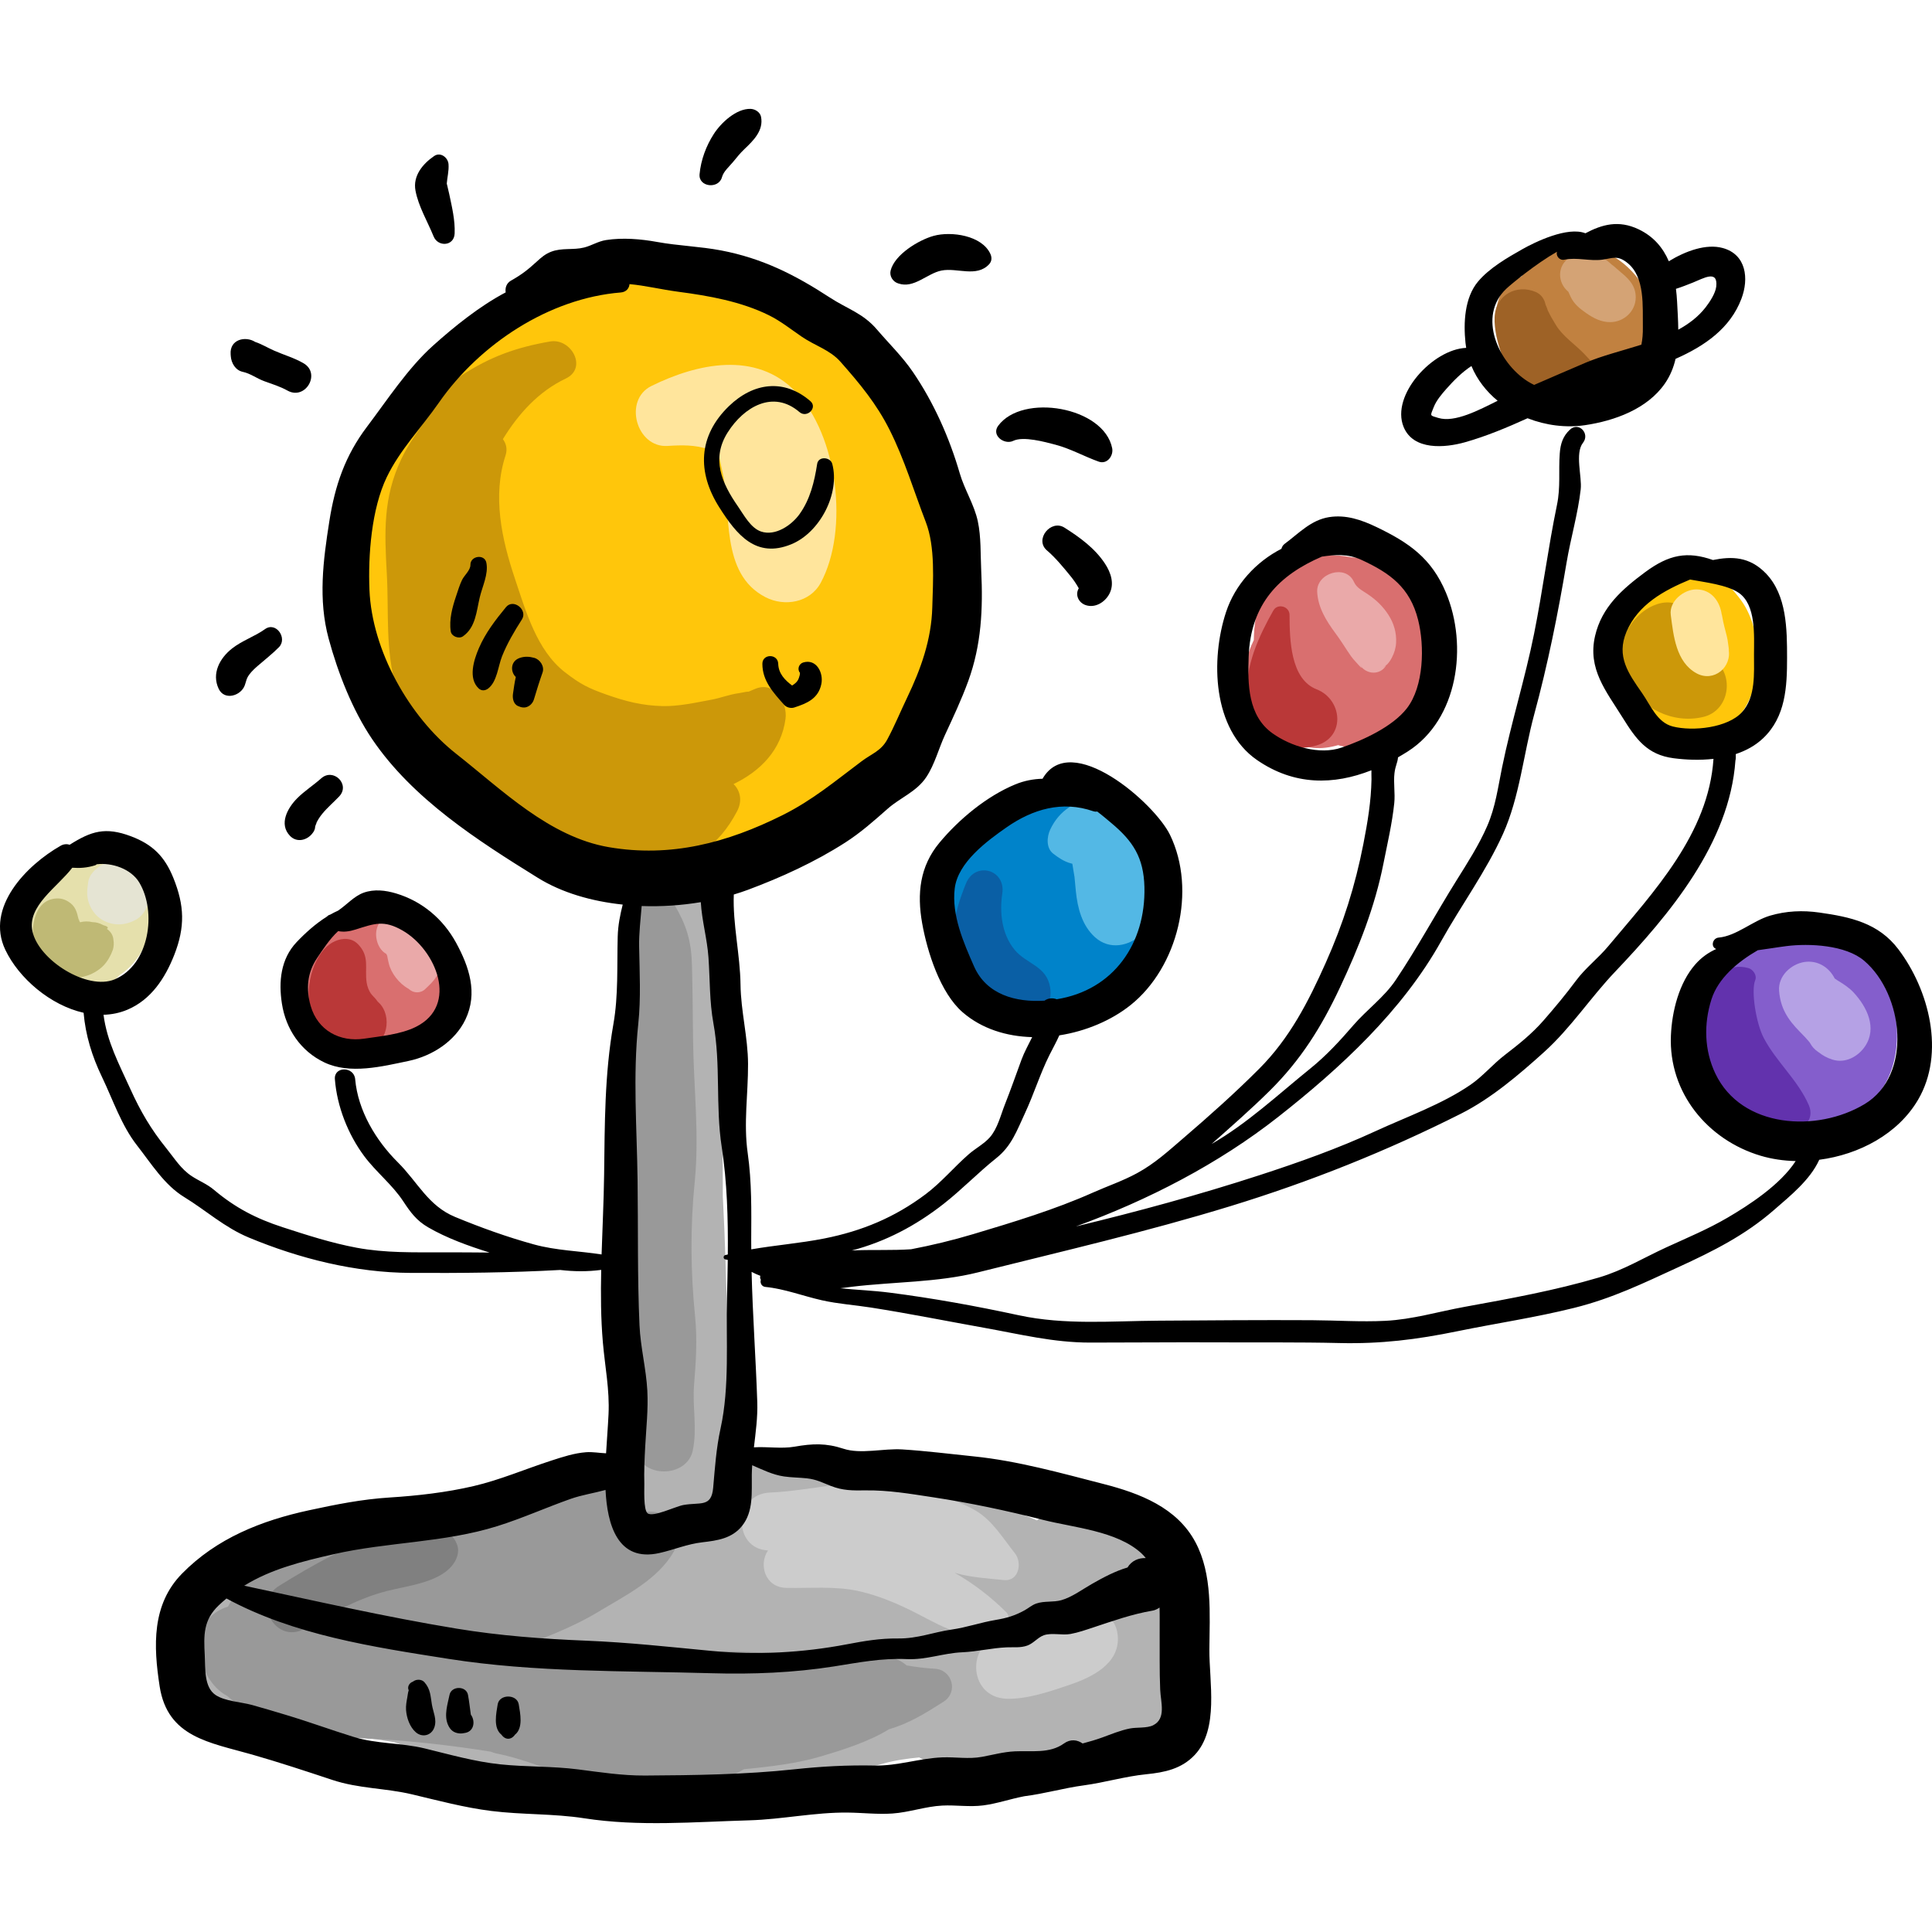 <?xml version="1.0" encoding="iso-8859-1"?>
<!-- Generator: Adobe Illustrator 19.0.0, SVG Export Plug-In . SVG Version: 6.00 Build 0)  -->
<svg version="1.1" id="Layer_1" xmlns="http://www.w3.org/2000/svg" xmlns:xlink="http://www.w3.org/1999/xlink" x="0px" y="0px"
	 viewBox="0 0 511.996 511.996" style="enable-background:new 0 0 511.996 511.996;" xml:space="preserve">
<g>
	<path style="fill:#FFC60B;" d="M247.143,134.481c-1.831-7.795-5.034-14.605-8.989-21.478c-4.915-8.541-9.295-16.639-16.125-23.924
		c-3.134-3.342-6.663-7.001-10.545-9.475c-3.461-2.206-8.262-3.428-12.093-4.945c-3.55-1.406-6.993-2.303-10.842-2.415
		c-1.974-0.058-3.97,0.263-5.942,0.148c-2.22-0.131-4.769-0.89-7.074-0.955c-10.561-0.3-21.725,4.309-31.526,7.684
		c-9.776,3.367-16.528,7.478-22.429,16.026c-0.537,0.777-1.035,1.584-1.536,2.389c-5.702,4.987-10.506,10.845-15.609,16.459
		c-7.654,8.419-9.42,16.07-10.854,27.131c-1.134,8.748,0.509,16.617,2.274,25.172c2.054,9.955,4.09,18.648,9.342,27.568
		c4.732,8.038,10.694,14.796,18.398,20.073c6.886,4.717,13.952,9.276,21.951,11.747c9.715,3.001,19.558,3.767,29.695,3.947
		c10.008,0.178,18.715-0.125,27.901-4.473c8.116-3.844,15.875-10.559,22.192-16.843c2.911-2.896,6.034-5.637,8.875-8.593
		c3.668-3.818,4.913-7.819,7.323-12.334c1.64-3.072,3.432-5.656,4.452-9.118c1.309-4.443,0.844-8.89,1.575-13.386
		C249.215,154.676,249.534,144.663,247.143,134.481z"/>
	<path style="fill:#FFC60B;" d="M461.401,159.081c-3.481-4.773-8.399-9.038-14.661-9.038c-7.904,0-13.551,6.379-16.183,13.201
		c-1.984,5.143-2.641,10.962-0.702,16.205c2.276,6.158,7.035,12.802,13.592,14.792c2.029,0.616,3.934,0.818,5.711,0.689
		c3.785,0.084,7.552-1.138,10.558-3.975C467.587,183.527,467.511,167.458,461.401,159.081z"/>
</g>
<g>
	<path style="fill:#CC9809;" d="M200.197,182.534c-0.623,0.254-1.242,0.518-1.862,0.778c-0.059-0.072-0.881,0.05-2.523,0.383
		c-2.501,0.33-4.814,1.274-7.28,1.731c-4.182,0.775-8.757,1.799-12.989,1.693c-5.354-0.134-9.752-1.254-14.824-3.048
		c-4.743-1.679-6.899-2.727-11.047-5.957c-7.435-5.787-10.34-16.207-13.226-24.812c-3.535-10.534-5.972-21.892-2.466-32.629
		c0.54-1.655,0.153-3.141-0.71-4.296c4.122-6.722,9.443-12.627,16.663-16.061c5.884-2.798,1.431-10.791-4.141-9.825
		c-8.955,1.553-15.872,4.021-23.484,9.002c-4.432,2.902-5.86,6.084-8.558,10.278c-2.565,3.984-5.358,7.563-7.407,11.893
		c-4.861,10.27-4.442,19.378-3.833,30.408c0.574,10.416-0.455,20.145,2.532,30.293c2.422,8.228,5.635,18.376,12.187,24.273
		c3.335,3.004,7.305,4.262,11.31,6.116c5.275,2.444,10.372,4.532,15.887,6.36c9.367,3.105,17.74,9.009,27.844,9.664
		c11.011,0.714,18.17-4.472,23.069-13.802c1.457-2.774,0.841-5.434-0.933-7.196c7.067-3.415,12.631-8.951,13.764-17.281
		C208.734,186.313,205.367,180.399,200.197,182.534z"/>
	<path style="fill:#CC9809;" d="M455.207,175.628c-1.081-1.122-3.359-2.709-3.934-3.118c-0.544-0.387-2.229-1.763-3.62-2.63
		c1.523-2.632,1.038-6.177-1.106-8.322c-2.346-2.346-5.516-2.313-8.376-1.081c-7.219,3.114-11.2,13.002-7.291,19.999
		c4.033,7.219,12.419,11.47,20.535,9.512C457.847,188.439,459.558,180.143,455.207,175.628z"/>
</g>
<g>
	<path style="fill:#FFE59C;" d="M210.846,103.798c-10.559-10.933-26.154-7.457-38.224-1.505c-7.496,3.696-4.006,16.424,4.303,15.884
		c3.668-0.239,7.278-0.334,10.793,0.893c3.229,1.127,2.612,1.119,3.654,5.554c2.591,11.026-0.687,27.373,11.508,33.646
		c4.996,2.57,11.77,1.472,14.627-3.835C225.067,140.388,221.972,115.318,210.846,103.798z"/>
	<path style="fill:#FFE59C;" d="M457.83,169.609c0.003,0.016,0.007,0.031,0.01,0.047C457.83,169.603,457.828,169.597,457.83,169.609
		z"/>
	<path style="fill:#FFE59C;" d="M458.056,171.904c0.383,1.795-0.216-2.16-0.227-2.295c-0.134-0.761-0.326-1.498-0.524-2.245
		c-0.228-0.854-0.442-1.713-0.632-2.577c-0.056-0.257-0.524-2.854-0.392-1.837c-0.469-3.618-2.771-6.757-6.757-6.757
		c-3.287,0-7.23,3.113-6.757,6.757c0.716,5.519,1.397,12.507,6.811,15.471C454.144,180.924,459.103,176.813,458.056,171.904z"/>
</g>
<g>
	<path style="fill:#D96F6F;" d="M375.358,157.934c-1.012-1.121-2.22-1.925-3.525-2.447c-1.664-2.038-3.723-3.76-6.098-5.093
		c-2.073-1.636-4.573-2.622-7.461-2.695c-9.14-1.799-21.306,0.49-24.27,10.578c-1.071,3.643-1.681,7.493-1.735,11.335
		c-0.468,1.033-0.928,2.041-1.233,2.975c-1.353,4.144-2.286,8.232-2.528,12.602c-0.405,7.308,6.725,11.707,13.131,10.629
		c4.274,2.898,8.624,2.89,12.983,1.649c0.165,0.046,0.32,0.111,0.49,0.148c6.268,1.351,13.636,0.991,17.758-4.641
		c2.013-2.75,3.119-6.228,3.742-9.81c0.615-1.194,1.176-2.423,1.721-3.674C381.704,171.761,381.153,164.347,375.358,157.934z"/>
	<path style="fill:#D96F6F;" d="M112.191,249.092c-0.301-0.059-0.604-0.111-0.907-0.165c-1.409-2.785-3.624-4.663-6.213-5.684
		c-0.305-0.166-0.603-0.339-0.924-0.49c-9.394-4.393-20.765,0.891-23.227,11.17c-1.077,4.495-0.619,9.52,2.109,13.272
		c0.356,2.2,1.037,4.282,2.096,6.092c5.21,8.904,16.872,7.755,23.632,1.603c0.971-0.359,1.9-0.769,2.74-1.232
		c1.982-1.092,3.801-2.592,4.996-4.546c0.723-1.182,1.206-2.491,1.675-3.789c0.168-0.464,0.954-1.94,0.269-0.879
		C121.902,259.08,118.685,250.35,112.191,249.092z"/>
</g>
<g>
	<path style="fill:#BA3838;" d="M348.913,182.676c-6.958-2.705-7.139-13.179-7.174-19.725c-0.012-2.261-3.153-3.168-4.293-1.162
		c-3.613,6.358-7.789,15.116-6.743,22.63c1.28,9.196,8.802,15.875,18.21,13.12C356.693,195.258,355.731,185.326,348.913,182.676z"/>
	<path style="fill:#BA3838;" d="M100.49,265.81c-0.201-0.198-0.316-0.304-0.381-0.36c-0.076-0.11-0.232-0.32-0.539-0.709
		c-0.311-0.393-1.059-1.089-1.322-1.493c-0.494-0.758-0.923-1.747-1.09-2.917c-0.552-3.879,0.882-6.848-2.274-10.099
		c-1.704-1.755-4.077-1.713-6.141-0.793c-5.566,2.481-7.956,11.994-6.555,17.373c0.76,2.919,2.236,5.93,4.379,8.105
		c3.076,3.122,6.7,3.421,10.785,2.786C102.79,276.859,103.983,269.249,100.49,265.81z"/>
</g>
<g>
	<path style="fill:#EAA9A9;" d="M367.961,162.968c-1.497-2.329-3.282-4.006-5.552-5.54c-1.4-0.945-2.894-1.625-3.612-3.231
		c-2.139-4.778-9.964-2.322-9.731,2.636c0.197,4.162,2.381,7.652,4.794,10.92c1.173,1.59,2.153,3.096,3.22,4.75
		c0.613,0.951,1.261,1.891,2.037,2.718c0.396,0.422,2.594,2.968,1.335,1.101c1.645,2.442,5.308,2.713,6.896,0
		c-1.194,0.862-1.102,0.773,0.275-0.266c0.494-0.533,0.904-1.122,1.229-1.767c0.649-1.223,1.056-2.586,1.126-3.967
		C370.112,167.681,369.393,165.196,367.961,162.968z"/>
	<path style="fill:#EAA9A9;" d="M116.389,250.328c-1.596-4.671-5.212-9.095-10.677-8.676c-2.689,0.207-5.105,1.742-5.85,4.453
		c-0.623,2.263,0.295,5.503,2.507,6.685c0.117,0.244,0.227,0.468,0.239,0.493c0.003,0.005,0.004,0.008,0.007,0.013
		c0.01,0.081,0.025,0.177,0.046,0.299c0.098,0.569,0.237,1.168,0.371,1.73c0.623,2.613,2.782,5.38,5.279,6.742
		c0.013,0.012,0.026,0.025,0.039,0.037c1.214,1.142,3.132,1.198,4.345,0c0.799-0.79,2.162-1.946,3.035-3.449
		C117.252,256.029,117.36,253.172,116.389,250.328z"/>
</g>
<path style="fill:#0083CA;" d="M299.419,215.782c-4.574-4.696-9.973-5.641-15.27-4.478c-3.896,0.495-7.65,2.236-11.249,4.261
	c-6.797-1.902-13.045,3.3-17.449,9.871c-0.965,0.772-1.877,1.643-2.706,2.622c-6.034,7.12-6.026,15.28-2.359,21.45
	c0.811,1.871,1.993,3.549,3.556,4.895c3.233,8.742,11.495,14.678,21.361,14.677c12.538-0.001,21.453-8.207,25.991-19.319
	C305.778,238.785,308.646,225.254,299.419,215.782z"/>
<path style="fill:#53B8E5;" d="M302.718,219.021c-5.799-10.043-19.602-9.568-24.429,0.879c-0.875,1.895-1.093,4.841,0.815,6.321
	c1.394,1.08,2.903,2.113,4.645,2.565c0.123,0.031,0.267,0.072,0.421,0.115c0.027,0.111,0.054,0.236,0.073,0.389
	c0.131,1.034,0.36,2.064,0.507,3.098c0.03,0.215,0.202,2.265,0.363,3.828c0.459,4.457,1.628,9.04,5.071,12.156
	c3.811,3.449,9.017,2.463,12.52-0.949C309.474,240.83,306.892,226.249,302.718,219.021z"/>
<path style="fill:#0A5FA5;" d="M278.305,261.733c-0.915-5.822-6.272-6.174-9.454-10.068c-3.389-4.147-3.992-9.867-3.237-14.87
	c0.965-6.382-7.192-8.639-9.626-2.654c-3.322,8.169-4.852,15.418-1.659,23.939c3.097,8.266,10.641,13.73,19.525,11.492
	C277.462,268.666,278.83,265.077,278.305,261.733z"/>
<path style="fill:#845ECC;" d="M491.401,251.839c-1.533-0.89-3.034-1.489-4.493-1.84c-2.853-1.807-6.293-2.843-10.321-2.786
	c-13.133,0.186-22.615,12.191-23.915,24.501c-0.079,0.747-0.11,1.482-0.123,2.212c-2.314,12.454,5.984,23.437,19.406,24.699
	c12.083,1.136,25.193-2.784,29.395-15.386C504.886,272.629,501.632,257.777,491.401,251.839z"/>
<path style="fill:#6232AD;" d="M479.315,292.788c-2.953-6.676-8.524-11.314-11.896-17.695c-2.02-3.82-3.436-12.492-2.273-15.34
	c0.535-1.309-0.591-2.87-1.823-3.212c-10.753-2.976-14.055,14.585-12.76,21.904c2.048,11.587,13.233,25.253,26.274,20.434
	C479.55,297.877,480.461,295.378,479.315,292.788z"/>
<path style="fill:#B5A1E5;" d="M491.288,263.089c-1.221-1.329-2.754-2.332-4.297-3.249c-0.135-0.08-0.457-0.316-0.785-0.541
	c-1.49-2.978-4.544-4.883-8.008-4.363c-3.558,0.535-7.015,3.712-6.725,7.617c0.342,4.594,2.316,7.642,5.474,10.845
	c0.484,0.491,0.958,0.99,1.435,1.486c0.144,0.149,0.805,0.944,1.083,1.233c0.059,0.084,0.11,0.157,0.193,0.271
	c0.541,1.004,1.282,1.81,2.219,2.417c1.199,0.927,2.224,1.512,3.73,1.995c3.377,1.081,6.791-0.769,8.645-3.518
	C497.522,272.432,494.756,266.86,491.288,263.089z"/>
<path style="fill:#C18140;" d="M436.043,76.701c-4.089-7.053-11.391-12.032-18.982-11.215c-1.411-0.086-2.867,0.045-4.356,0.453
	c-3.782,1.039-7.08,3.833-9.542,7.379c-0.018,0.005-0.037,0.007-0.055,0.012c-5.157,1.489-6.9,6.888-6.749,11.73
	c0.204,6.601,3.43,12.882,8.852,15.735c7.967,7.103,23.496,6.672,28.816-2.882c1.307-1.387,2.406-2.992,3.225-4.919
	C439.547,87.593,438.977,81.761,436.043,76.701z"/>
<path style="fill:#9E6226;" d="M425.41,100.416c-1.624-2.366-3.635-4.605-5.614-6.671c-2.349-2.451-5.687-4.637-7.438-7.583
	c2.013,3.388-0.823-1.338-1.318-2.197c-0.098-0.17-0.632-1.254-0.845-1.649c-0.155-0.519-0.351-1.024-0.587-1.512
	c-0.3-1.47-1.11-2.782-2.643-3.434c-5.073-2.156-10.63,0.793-10.879,6.677c-0.135,3.196,0.761,6.731,1.811,9.747
	c1.813,5.207,6.352,10.192,10.848,13.292c4.895,3.376,13.368,3.658,16.667-2.176C426.153,103.598,426.302,101.717,425.41,100.416z"
	/>
<path style="fill:#D4A375;" d="M428.976,71.7c1.388,1.111-0.334-0.32-0.592-0.537c-0.413-0.396-0.858-0.752-1.322-1.088
	c-3.063-2.902-7.085-4.385-10.947-1.957c-3.617,2.274-3.367,6.848-0.49,9.198c0.199,0.422,0.384,0.849,0.579,1.274
	c0.92,2,2.477,3.219,4.249,4.448c1.906,1.322,3.938,2.36,6.342,2.328c3.608-0.05,6.68-2.906,6.688-6.574
	C433.488,75.469,431.309,73.567,428.976,71.7z"/>
<path style="fill:#E5E0AC;" d="M39.716,244.494c-0.001-1.106-0.118-2.198-0.334-3.257c0.013-3.675-1.173-7.251-4.12-10.242
	c-2.279-2.312-5.251-3.744-8.342-4.128c-4.683-2.031-10.046-1.94-14.141,1.785c-5.519,5.018-7.819,15.532-5.947,22.594
	c2.945,11.111,16.689,15.79,24.913,7.157C36.291,255.436,39.722,249.753,39.716,244.494z"/>
<path style="fill:#BFB975;" d="M30.061,249.098c-0.062-1.145-0.668-2.204-1.742-2.94c0.537-0.332,0.199-0.668-1.012-1.008
	c-0.869-0.505-1.806-0.76-2.807-0.777c-1.097-0.256-2.194-0.249-3.29,0.034c-0.016-0.037-0.038-0.071-0.054-0.109
	c-0.063-0.118-0.104-0.194-0.147-0.274c-0.123-0.554-0.166-0.632-0.127-0.229c-0.004-0.007-0.017-0.03-0.02-0.034
	c-0.51-2.083-0.801-3.639-2.828-4.873c-1.318-0.802-2.651-0.966-4.152-0.642c-4,0.862-5.221,5.549-5.164,9.112
	c0.063,3.904,2.48,7.757,5.647,9.924c3.241,2.216,7.198,2.354,10.631,0.435c2.086-1.166,3.376-2.613,4.366-4.729
	c-0.033,0.144,0.156-0.303,0.575-1.368C30.15,250.856,30.215,249.922,30.061,249.098z"/>
<path style="fill:#E5E4D3;" d="M39.087,236.241c-0.007-0.021,0,0.063,0.013,0.19c-0.21-1.216-0.731-2.278-1.647-2.988
	c-0.287-0.299-0.595-0.571-0.932-0.811c-0.101-0.232-0.215-0.463-0.347-0.689c-0.848-1.449-2.51-2.832-4.177-3.211
	c-1.789-0.408-3.797-0.32-5.385,0.704c-1.422,0.916-2.951,2.423-3.211,4.177c-0.27,1.828-0.506,3.436,0.021,5.257
	c0.57,1.975,1.877,3.864,3.677,4.904c2.881,1.664,6.076,1.531,8.946-0.06C38.517,242.343,39.952,238.968,39.087,236.241z"/>
<path style="fill:#B3B3B3;" d="M311.241,435.406c-0.569-3.637-1.018-7.937-2.368-11.935c0.62-7.725-2.221-15.614-8.916-20.119
	c-7.33-4.933-15.626-5.139-23.548-1.549c-0.612,0.277-1.126,0.668-1.563,1.126c-9.68-4.373-20.453-5.456-30.663-8.204
	c-9.39-2.527-19.06-4.586-28.418-5.763c-7.282-0.915-14.579-1.309-21.87-0.76c-0.207-1.831-0.379-3.632-0.463-5.377
	c-0.522-10.736-0.244-21.524-0.633-32.27c-0.394-10.884-0.617-21.794-1.203-32.67c-0.012-0.216-0.035-0.425-0.048-0.64
	c0.01-2.712,0.005-5.423-0.024-8.131c-0.079-7.175-0.519-14.192-0.995-21.246c0.508-3.941,0.883-7.911,1.068-11.933
	c0.33-7.153-0.062-14.334-0.08-21.492c-0.013-5.196,0.026-10.62-2.937-15.108c-3.516-5.326-9.223-4.715-12.516-1.532
	c-5.13-0.356-10.511,4.005-9.494,10.939c1.28,8.726,1.488,17.639,1.993,26.492c-0.999,0.969-1.507,2.347-1.086,4.012
	c0.326,10.047,0.119,20.096-0.177,30.148c-0.713,4.368-0.565,9.036-0.404,13.601c-0.122,4.405-0.202,8.811-0.239,13.217
	c-0.233,3.497-0.447,6.997-0.637,10.507c-0.869,16.106-0.191,32.252-0.076,48.399c-0.232,0.14-0.464,0.282-0.691,0.43
	c-1.387,0.073-2.721,0.446-4.536,0.775c-1.636,0.297,1.848-0.37,1.944-0.759c0.039-0.159-3.615,0.072-3.793,0.058
	c-3.118-0.252-5.905-1.429-9.187-1.305c-3.131,0.117-6.448,0.617-9.474,1.436c-6.675,1.807-12.532,5.072-19.445,6.143
	c-5.888,0.912-11.216,2.242-16.914,4.042c-1.358,0.429-2.815,0.831-4.077,1.502c-0.336,0.178-0.552,0.317-0.7,0.43
	c-0.299-0.048-0.744-0.088-1.443-0.1c-3.314-0.055-6.617,0.419-9.867,1.037c-12.693,2.411-22.26,7.702-32.122,15.319
	c-8.922,5.114-9.238,14.276-3.806,23.847c5.752,10.133,15.055,11.834,25.863,11.718c9.258-0.1,17.817,0.434,26.744,1.992
	c2.278,0.748,4.533,1.565,6.844,2.493c9.398,3.773,19.657,4.915,29.538,6.975c9.74,2.031,19.855,1.384,29.614,2.932
	c11.592,1.839,22.095-0.439,33.541-2.008c9.811-1.343,20.555-2.064,30.083-4.713c3.155-0.877,6.354-1.324,9.565-1.632
	c5.161,3.135,10.998,4.803,17.115,4.819c5.603,0.014,13.743-1.643,18.361-5.886c2.223,0.081,4.442,0.022,6.571-0.239
	c4.584-0.561,9.994-0.71,14.412-1.982c5.432-1.564,9.975-5.785,11.745-11.182C313.499,446.172,312.044,440.547,311.241,435.406z"/>
<g>
	<path style="fill:#999999;" d="M184.202,348.84c-1.186-11.755-1.296-23.655-0.11-35.458c1.275-12.689-0.266-25.087-0.423-37.764
		c-0.083-6.605-0.11-13.228-0.291-19.83c-0.178-6.529-1.464-10.621-4.712-16.137c-2.491-4.232-10.124-3.86-11.129,1.455
		c-1.038,5.491-0.316,11.327-0.548,16.934c-0.278,6.681-0.229,13.402-0.33,20.088c-0.182,12.069,1.193,23.887,0.054,35.97
		c-1.089,11.542-1.072,23.34,0.322,34.821c0.742,6.11,0.448,11.918-0.009,17.998c-0.415,5.517,0.457,11.951,1.472,17.416
		c1.4,7.545,13.596,7.403,15.106,0c1.202-5.895-0.143-11.499,0.329-17.307C184.428,360.929,184.82,354.968,184.202,348.84z"/>
	<path style="fill:#999999;" d="M247.695,442.224c-2.43-0.123-4.929-0.461-7.441-0.872c-0.906-0.798-2.018-1.465-3.358-1.937
		c-5.786-2.037-11.257-1.566-17.013-0.79c-2.655-0.142-5.314-0.227-7.976-0.312c-12.804-0.408-25.173-1.425-37.961-0.026
		c-8.061,0.882-16.231,1.595-24.39,1.946c-5.144-0.954-10.364-1.769-15.612-2.453c0.256-0.089,0.512-0.178,0.767-0.267
		c8.208-2.895,16.477-5.915,23.921-10.41c7.043-4.253,15.802-8.544,19.957-15.981c2.617-4.685-0.697-10.392-6.034-10.515
		c-1.332-0.031-2.655,0.075-3.972,0.27c1.451-3.25-0.042-6.683-3.698-8.169c-10.149-4.122-22.833-0.79-32.733,2.446
		c-5.147,1.681-9.954,3.027-15.317,3.869c-4.698,0.738-8.878,2.649-13.353,4.096c-4.816,1.557-10.385,2.151-14.918,4.182
		c-3.565,1.598-6.604,4.131-10.01,5.767c-4.562,2.191-9.306,2.638-13.281,6.203c-2.169,1.945-3.604,4.151-4.844,6.485
		c-4.432,1.364-7.917,5.069-7.562,10.891c0.32,5.244,2.913,10.441,7.418,12.85c9.491,8.512,23.007,10.627,36.064,11.188
		c11.125,0.478,22.544,1.739,33.728,3.52c0.446,0.202,0.916,0.375,1.432,0.476c15.136,2.961,28.827,12.731,44.769,10.882
		c5.379-0.624,14.127-2.767,20.884-6.708c6.874-0.666,14.098-1.508,20.56-3.447c5.099-1.529,12.427-3.764,17.859-7.135
		c5.388-1.579,9.508-4.152,14.477-7.313C254.05,448.415,252.351,442.459,247.695,442.224z"/>
</g>
<path style="fill:#808080;" d="M121.15,409.411c-2.414-6.82-12.163-4.06-17.475-2.877c-10.954,2.44-20.237,7.9-29.687,13.703
	c-7.238,4.444-0.773,15.577,6.667,11.405c7.118-3.993,13.977-7.991,21.947-10.026c5.303-1.355,13.273-2.164,17.049-6.529
	C120.96,413.57,121.867,411.438,121.15,409.411z"/>
<g>
	<path style="fill:#CCCCCC;" d="M268.975,411.648c-3.152-3.937-5.905-8.628-10.33-11.275c-5.073-3.035-12.711-4.933-18.425-6.373
		c-12.056-3.039-24.189,1.034-36.211,1.543c-9.665,0.409-9.924,14.895-0.482,15.338c-2.49,3.601-0.9,9.807,4.852,9.92
		c6.206,0.122,12.905-0.51,18.998,0.815c5.402,1.176,10.823,3.489,15.699,6.012c6.829,3.533,15.163,8.529,22.849,4.591
		c1.857-0.951,2.067-3.671,0.653-5.065c-4.134-4.078-8.639-7.537-13.597-10.359c4.272,1.257,8.566,1.469,13.065,1.933
		C270.034,419.138,270.946,414.11,268.975,411.648z"/>
	<path style="fill:#CCCCCC;" d="M281.567,427.663c-2.363,0.874-4.573,2.06-6.967,2.858c-2.233,0.744-5.369,2.498-7.681,2.619
		c-10.908,0.57-11.036,16.79,0,17.048c5.398,0.127,11.638-2.025,16.732-3.764c5.726-1.954,13.015-5.515,12.583-12.648
		C295.756,425.94,287.31,425.54,281.567,427.663z"/>
</g>
<path d="M388.225,117.202c5.573-1.571,11.123-3.881,16.592-6.363c4.827,1.89,10.161,2.582,15.22,1.835
	c7.801-1.152,16.473-4.266,21.157-11.013c1.432-2.064,2.314-4.272,2.845-6.563c7.74-3.421,14.474-8.074,17.453-15.927
	c2.014-5.312,1.312-11.73-4.949-13.444c-4.368-1.197-9.806,0.767-14.292,3.506c-1.533-3.56-4.023-6.574-8.021-8.475
	c-5.312-2.528-9.717-1.254-14.085,1.06c-4.759-1.873-13.403,2.358-16.612,4.168c-4.047,2.284-8.835,5.037-11.863,8.656
	c-3.565,4.262-3.857,10.939-3.303,16.207c0.047,0.452,0.11,0.898,0.184,1.338c-8.823,0.353-20.033,12.504-16.587,20.943
	C374.537,119.426,382.915,118.7,388.225,117.202z M448.649,74.877c2.709-1.067,6.673-3.515,6.168,1.065
	c-0.202,1.82-1.767,4.158-2.858,5.558c-1.919,2.46-4.41,4.337-7.204,5.869c-0.018-2.468-0.189-4.955-0.311-7.398
	c-0.058-1.151-0.159-2.295-0.304-3.427C445.724,76.052,447.265,75.422,448.649,74.877z M399.16,76.54
	c1.241-1.182,7.801-6.614,13.452-9.827c-0.33,1.073,0.638,2.39,1.992,2.103c3.242-0.685,6.715,0.44,10.014-0.001
	c2.726-0.366,3.983-1.265,6.626,0.826c4.771,3.772,4.035,11.608,4.128,17.077c0.029,1.701-0.106,3.231-0.393,4.624
	c-5.116,1.622-10.367,2.915-14.733,4.756c-4.583,1.933-9.128,3.946-13.698,5.908c-0.57-0.282-1.138-0.586-1.697-0.941
	C397.09,96.141,391.473,83.863,399.16,76.54z M379.949,107.89c0.688-1.748,2.081-3.401,3.295-4.776
	c1.913-2.17,4.19-4.485,6.698-6.114c1.508,3.626,3.937,6.728,6.941,9.209c-4.912,2.43-11.34,5.883-15.732,4.542
	C378.827,110.042,378.986,110.335,379.949,107.89z"/>
<path d="M87.567,242.351c-0.064,0.022-0.125,0.058-0.19,0.077c-0.32,0.097-0.575,0.28-0.781,0.503
	c-3.042,1.906-5.839,4.469-7.998,6.752c-4.212,4.453-4.793,10.436-3.89,16.276c1.048,6.78,4.976,12.606,11.259,15.595
	c6.782,3.225,15.306,1.068,22.293-0.393c6.22-1.3,12.319-5.178,15.099-11.014c3.324-6.979,0.974-13.971-2.505-20.334
	c-3.426-6.266-8.981-10.972-15.902-13.047c-2.778-0.832-5.795-1.195-8.579-0.195c-2.552,0.916-4.532,3.255-6.79,4.761
	C88.905,241.63,88.231,241.973,87.567,242.351z M94.216,246.335c5.082-1.608,7.514-2.581,12.45,0.248
	c8.871,5.082,15.019,19.828,3.541,25.548c-3.984,1.986-9.343,2.476-13.682,3.122c-6.464,0.963-12.322-2.165-14.195-8.677
	c-1.286-4.473-0.913-8.82,1.708-12.693c1.519-2.242,3.341-5.08,5.579-7.132C91.091,247.045,92.548,246.862,94.216,246.335z"/>
<path d="M503.089,251.567c-5.274-6.976-12.705-8.569-20.976-9.738c-4.404-0.623-8.739-0.432-13.019,0.823
	c-4.566,1.338-8.96,5.413-13.643,5.815c-1.596,0.138-2.2,2.448-0.637,3.026c-1.97,0.891-3.828,2.135-5.506,4.033
	c-4.354,4.928-6.228,12.465-6.502,18.901c-0.646,15.146,9.727,27.661,23.779,31.856c2.944,0.879,6.084,1.332,9.28,1.411
	c-4.102,6.362-12.593,11.794-17.977,14.956c-5.291,3.107-10.711,5.342-16.26,7.891c-6.01,2.76-11.471,6.107-17.87,7.996
	c-11.689,3.452-23.624,5.608-35.592,7.785c-7.031,1.279-13.838,3.346-21.015,3.709c-6.477,0.328-12.992-0.13-19.472-0.166
	c-13.532-0.075-27.067,0.041-40.598,0.127c-12.433,0.079-24.843,1.208-37.094-1.436c-11.283-2.435-22.821-4.54-34.277-6
	c-4.367-0.557-8.713-0.72-13.047-1.153c1.168-0.152,2.27-0.3,3.25-0.417c10.878-1.297,22.568-1.127,33.192-3.781
	c22.332-5.579,45.001-10.829,66.97-17.566c21.154-6.487,41.402-14.583,61.111-24.513c7.993-4.027,15.419-10.364,22.07-16.374
	c7.031-6.355,12.254-14.386,18.712-21.18c14.443-15.192,30.386-34.142,31.933-56.013c0.058-0.235,0.097-0.482,0.097-0.756
	l0.001-0.931c0-0.012-0.003-0.022-0.003-0.034c2.702-0.9,5.202-2.249,7.262-4.21c5.968-5.68,6.337-13.622,6.33-21.357
	c-0.007-7.455-0.046-16.573-5.616-22.318c-4.356-4.491-9.057-4.544-14.024-3.544c-6.791-2.381-11.648-1.472-18.003,3.242
	c-6.034,4.476-11.45,9.204-13.23,16.849c-2.038,8.756,2.904,14.631,7.258,21.623c3.557,5.71,6.489,9.909,13.581,10.821
	c3.313,0.427,6.964,0.566,10.534,0.161c-1.312,19.864-15.842,35.25-27.91,49.677c-2.66,3.181-6.013,5.726-8.481,9.043
	c-2.776,3.73-5.519,7.022-8.579,10.537c-3.138,3.603-6.586,6.344-10.369,9.255c-3.152,2.425-5.767,5.596-9.036,7.845
	c-7.552,5.194-16.954,8.503-25.272,12.342c-9.92,4.578-20.302,8.262-30.684,11.638c-16.013,5.206-32.253,9.626-48.629,13.571
	c19.082-6.928,37.78-16.584,53.597-29.017c16.495-12.965,32.884-28.105,43.189-46.57c5.292-9.482,11.92-18.518,16.387-28.417
	c4.421-9.791,5.452-21.281,8.268-31.641c3.609-13.279,6.308-26.723,8.588-40.288c1.081-6.434,3.013-12.938,3.743-19.399
	c0.377-3.347-1.59-9.561,0.602-12.33c1.92-2.427-1.104-5.691-3.476-3.476c-1.865,1.742-2.489,3.768-2.677,6.271
	c-0.36,4.788,0.253,8.87-0.743,13.677c-2.349,11.338-3.79,22.843-6.076,34.195c-2.397,11.904-6.05,23.496-8.477,35.382
	c-1.092,5.346-1.74,10.477-3.94,15.522c-2.204,5.056-5.198,9.702-8.112,14.369c-5.5,8.806-10.393,17.904-16.176,26.502
	c-2.999,4.459-7.622,7.804-11.135,11.863c-3.634,4.202-7.156,8.05-11.49,11.551c-8.475,6.845-16.636,14.512-26.129,19.967
	c5.195-4.612,10.433-9.184,15.372-14.07c8.282-8.192,13.731-16.902,18.677-27.449c4.992-10.643,9.22-21.276,11.511-32.84
	c1.046-5.279,2.303-10.609,2.858-15.967c0.273-2.637-0.248-5.396,0.06-7.971c0.239-1.999,0.826-2.725,0.933-4.17
	c0.861-0.494,1.718-1.008,2.566-1.548c13.399-8.521,15.994-28.088,10.15-42.072c-3.829-9.161-9.821-13.283-18.404-17.406
	c-3.962-1.903-8.101-3.339-12.566-2.636c-4.829,0.761-8.014,4.299-11.8,7.092c-0.427,0.315-0.708,0.793-0.837,1.299
	c-6.764,3.456-12.285,9.507-14.673,16.745c-4.144,12.557-3.595,31.075,8.165,39.21c9.895,6.845,20.373,6.676,30.352,2.739
	c-0.033,0.824,0.034,1.667,0.021,2.427c-0.104,5.875-1.027,11.319-2.152,17.096c-2.161,11.098-5.358,21.164-9.972,31.496
	c-4.629,10.365-9.541,19.965-17.622,28.071c-6.385,6.403-13.22,12.492-20.062,18.362c-4.058,3.481-7.561,6.727-12.334,9.329
	c-3.763,2.051-7.776,3.397-11.677,5.136c-10.135,4.52-21.066,7.818-31.704,11.002c-5.497,1.645-10.988,2.965-16.49,4.018
	c-4.961,0.333-9.942,0.093-14.926,0.286c-0.274,0.01-0.537,0.033-0.807,0.047c8.935-2.349,16.893-6.527,24.297-12.314
	c4.899-3.829,9.178-8.317,14.045-12.191c4.048-3.221,5.445-7.325,7.578-11.895c2.345-5.023,3.995-10.416,6.457-15.356
	c0.933-1.873,1.892-3.546,2.641-5.263c7.017-1.089,13.781-3.95,18.863-8.006c12.557-10.021,17.59-30.431,10.479-45.114
	c-4.085-8.435-26.331-27.865-33.784-14.884c-2.434,0.059-4.862,0.522-7.215,1.491c-7.569,3.12-14.909,9.216-20.112,15.463
	c-5.207,6.251-5.978,13.471-4.579,21.339c1.345,7.563,4.79,18.453,10.731,23.597c5.067,4.386,11.637,6.401,18.421,6.582
	c-0.98,1.999-2.089,3.966-2.836,6.005c-1.457,3.978-2.85,7.953-4.409,11.895c-1.114,2.816-1.93,6.35-3.991,8.679
	c-1.516,1.714-3.786,2.907-5.529,4.423c-3.97,3.453-7.244,7.457-11.479,10.637c-8.165,6.13-16.85,9.745-26.829,11.72
	c-6.473,1.28-12.933,1.765-19.369,2.885c-0.004-0.828-0.017-1.655-0.013-2.485c0.039-7.789,0.169-15.296-0.928-23.012
	c-1.134-7.97,0.121-15.646,0.09-23.624c-0.028-7.102-1.906-13.962-1.997-21.073c-0.102-7.909-2.085-16.018-1.78-23.843
	c1.263-0.38,2.502-0.784,3.696-1.228c8.9-3.316,17.796-7.389,25.799-12.519c4.139-2.653,7.609-5.742,11.274-8.976
	c3.38-2.984,7.666-4.507,10.249-8.397c2.235-3.366,3.269-7.546,4.961-11.198c2.169-4.681,4.373-9.361,6.141-14.212
	c3.506-9.616,3.942-19.21,3.448-29.342c-0.208-4.279-0.005-8.848-0.904-13.051c-0.944-4.41-3.531-8.371-4.791-12.719
	c-2.722-9.384-6.9-18.782-12.444-26.884c-2.789-4.076-6.297-7.464-9.479-11.188c-3.725-4.362-7.815-5.436-12.5-8.491
	c-9.219-6.013-17.86-10.397-28.833-12.487c-5.591-1.064-11.275-1.214-16.883-2.233c-4.366-0.794-9.169-1.2-13.576-0.514
	c-2.135,0.333-3.801,1.463-5.812,1.974c-2.889,0.735-5.886,0.012-8.756,1.123c-1.575,0.609-2.646,1.545-3.857,2.658
	c-2.296,2.109-4.021,3.448-6.768,4.989c-1.22,0.684-1.605,1.944-1.419,3.123c-6.942,3.674-13.564,9.014-19.252,14.115
	c-6.652,5.966-12.116,14.373-17.495,21.491c-5.832,7.717-8.494,15.587-9.985,25.056c-1.641,10.424-2.985,20.735-0.181,31.095
	c2.44,9.015,6.3,18.929,11.554,26.675c10.744,15.838,27.973,26.852,43.89,36.721c6.384,3.958,14.268,6.22,22.485,7.086
	c-0.679,2.704-1.245,5.424-1.328,8.511c-0.206,7.717,0.201,15.549-1.143,23.174c-2.352,13.365-2.28,26.433-2.459,40
	c-0.092,6.926-0.448,13.98-0.668,21.035c-5.941-0.932-12.011-1.03-17.918-2.657c-7.115-1.958-14.095-4.47-20.913-7.291
	c-7.147-2.957-9.89-9.23-15.158-14.464c-5.814-5.774-10.579-13.684-11.314-22.045c-0.3-3.41-5.638-3.468-5.376,0
	c0.544,7.182,3.482,14.65,7.777,20.404c3.204,4.293,7.417,7.516,10.359,11.994c1.9,2.892,3.503,5.082,6.583,6.87
	c4.898,2.843,10.634,4.916,16.28,6.684c-4.144-0.043-8.289-0.058-12.437-0.06c-7.655-0.005-15.225,0.191-22.787-1.218
	c-6.672-1.244-13.162-3.341-19.606-5.434c-7.038-2.286-12.579-5.161-18.224-9.917c-1.853-1.561-3.878-2.309-5.87-3.617
	c-2.889-1.896-4.557-4.685-6.706-7.344c-4.127-5.106-6.896-9.856-9.599-15.817c-3.012-6.642-6.149-12.47-7.082-19.605
	c2.151-0.063,4.279-0.481,6.32-1.341c6.291-2.65,10.013-8.384,12.423-14.521c2.907-7.406,2.719-13.093-0.236-20.415
	c-2.292-5.68-5.502-8.877-11.242-11.035c-6.787-2.552-10.515-1.355-16.226,2.244c-0.775-0.236-1.611-0.18-2.383,0.259
	c-9.098,5.177-20.005,16.355-14.692,27.564c3.584,7.562,11.942,14.723,20.757,16.712c0.527,5.978,2.219,11.496,4.858,16.98
	c2.937,6.102,5.131,12.848,9.337,18.217c3.743,4.78,7.202,10.419,12.437,13.622c5.84,3.573,10.688,8.057,17.166,10.753
	c13.467,5.604,28.257,9.293,42.86,9.365c13.173,0.066,26.462-0.042,39.65-0.78c3.609,0.426,7.244,0.468,10.862-0.021
	c-0.138,6.441-0.104,12.866,0.438,19.174c0.553,6.452,1.819,12.578,1.503,19.102c-0.166,3.443-0.453,6.886-0.651,10.331
	c-1.751-0.071-3.554-0.414-5.272-0.287c-3.166,0.236-6.196,1.237-9.196,2.207c-6.891,2.227-13.596,5.126-20.66,6.774
	c-7.236,1.688-14.853,2.552-22.265,3.021c-7.342,0.464-14.144,1.831-21.332,3.383c-12.585,2.717-24.463,7.407-33.67,16.803
	c-8.023,8.188-7.566,19.158-5.912,29.85c2.092,13.519,13.241,14.865,24.5,18.085c7.153,2.047,14.167,4.367,21.225,6.708
	c7.139,2.368,14.06,2.149,21.209,3.848c6.949,1.651,13.798,3.49,20.904,4.385c8.22,1.035,16.483,0.675,24.696,1.948
	c14.46,2.241,29.125,0.957,43.693,0.541c8.755-0.249,17.45-2.16,26.183-2.055c3.917,0.047,7.836,0.516,11.756,0.25
	c4.477-0.303,8.765-1.878,13.229-2.106c3.654-0.186,7.221,0.431,10.879-0.048c3.628-0.476,7.071-1.68,10.65-2.38
	c0.094-0.018,0.187-0.035,0.282-0.054c5.196-0.645,10.451-2.169,15.623-2.862c5.637-0.755,11.014-2.396,16.661-2.959
	c4.843-0.482,9.351-1.417,12.836-5.133c6.453-6.882,3.807-19.37,3.861-27.914c0.059-9.407,0.891-19.833-3.688-28.437
	c-4.896-9.202-14.768-12.969-24.331-15.425c-11.26-2.891-22.825-6.147-34.399-7.322c-6.284-0.638-12.66-1.455-18.957-1.847
	c-5.027-0.313-10.987,1.329-15.602-0.187c-4.608-1.514-8.153-1.385-12.962-0.54c-3.461,0.608-7.236-0.06-10.758,0.174
	c0.463-3.987,1.024-7.953,0.887-12.019c-0.384-11.52-1.223-22.969-1.505-34.48c0.747,0.393,1.518,0.751,2.322,1.045
	c-0.111,0.35-0.088,0.725,0.136,1.038c-0.269,0.751,0.144,1.805,1.198,1.906c5.009,0.478,10.094,2.448,15.009,3.544
	c4.373,0.976,8.572,1.233,12.992,1.925c10.043,1.571,20.029,3.58,30.012,5.367c9.57,1.712,18.234,3.906,28.04,3.913
	c11.141,0.009,22.28-0.117,33.422-0.06c10.884,0.055,21.775-0.077,32.657,0.181c10.988,0.261,20.472-0.916,31.206-3.118
	c10.346-2.121,20.761-3.645,31.024-6.208c10.09-2.52,18.174-6.465,27.533-10.761c9.242-4.242,17.689-8.449,25.408-15.186
	c4.202-3.667,9.555-7.926,11.981-13.294c10.582-1.377,20.887-6.85,26.193-15.918C515.559,279.047,511.214,262.315,503.089,251.567z
	 M443.305,192.525c-4.157-1.052-5.869-5.594-8.152-8.869c-3.613-5.182-6.887-9.713-4.122-16.222
	c3.068-7.225,9.89-10.968,16.857-13.851c3.941,0.729,9.745,1.389,12.861,3.497c4.668,3.157,4.084,11.397,4.075,16.301
	c-0.009,5.06,0.49,11.267-3.147,15.313C457.89,192.904,448.61,193.869,443.305,192.525z M337.215,194.326
	c-6.503-4.646-6.584-12.996-6.31-20.307c0.528-14.095,8.154-21.662,19.407-26.513c3.401-0.491,6.802-0.839,10.523,0.885
	c7.532,3.486,12.819,7.283,14.98,15.895c1.735,6.908,1.541,17.594-2.993,23.44c-3.763,4.849-11.582,8.443-17.31,10.399
	C349.634,200.131,342.098,197.816,337.215,194.326z M258.132,256.108c-2.778-6.305-5.989-13.635-5.119-20.691
	c0.847-6.873,8.529-12.549,13.806-16.216c6.878-4.781,14.671-7.068,22.883-4.227c0.384,0.134,0.743,0.147,1.072,0.088
	c1.548,1.177,2.877,2.329,3.725,3.038c5.776,4.822,8.591,9.17,8.782,16.981c0.366,14.923-8.14,27.318-23.251,29.729
	c-1.066-0.421-2.322-0.298-3.221,0.375C269.198,265.672,261.428,263.59,258.132,256.108z M8.592,246.791
	c-1.443-6.713,6.649-11.694,10.561-16.836c2.026,0.144,3.899,0.029,6.042-0.637c0.182-0.056,0.315-0.157,0.421-0.275
	c4.04-0.511,9.107,1.206,11.28,4.809c4.704,7.803,2.717,21.804-6.498,25.681C23.157,262.579,10.24,254.46,8.592,246.791z
	 M192.188,333.742c0.223,0.055,0.451,0.096,0.675,0.145c-0.042,3.359-0.122,6.718-0.204,10.07
	c-0.279,11.321,0.727,23.496-1.701,34.576c-1.155,5.265-1.489,10.385-1.962,15.737c-0.465,5.27-3.39,3.764-7.887,4.569
	c-2.101,0.376-8.026,3.321-9.49,2.195c-1.153-0.887-0.835-6.6-0.868-7.786c-0.092-3.282,0.054-6.562,0.231-9.838
	c0.266-4.928,0.827-9.912,0.566-14.85c-0.309-5.829-1.813-11.504-2.075-17.341c-0.574-12.799-0.342-25.69-0.511-38.502
	c-0.183-13.943-1.271-27.57,0.19-41.442c0.714-6.778,0.342-13.633,0.219-20.434c-0.066-3.575,0.402-7.162,0.674-10.736
	c5.286,0.193,10.601-0.18,15.671-1.025c0.29,4.936,1.681,9.668,2.033,14.64c0.414,5.865,0.252,11.658,1.311,17.474
	c1.993,10.954,0.518,21.809,2.194,32.728c1.447,9.424,1.705,18.972,1.62,28.521c-0.228,0.059-0.456,0.105-0.683,0.168
	C191.638,332.757,191.617,333.602,192.188,333.742z M161.328,224.503c-15.787-2.714-28.302-15.196-40.446-24.748
	c-12.439-9.783-22.309-27.369-22.972-43.4c-0.383-9.243,0.537-21.499,4.59-29.92c3.48-7.23,9.23-13.15,13.786-19.698
	c10.815-15.542,29.224-27.704,48.232-29.231c1.469-0.118,2.229-1.14,2.305-2.212c4.186,0.372,8.268,1.408,12.984,2.03
	c8.085,1.065,16.555,2.563,23.956,6.219c3.158,1.56,5.865,3.747,8.761,5.719c3.507,2.388,7.419,3.449,10.211,6.612
	c5.123,5.802,9.53,11.095,13.028,18.061c3.967,7.9,6.411,16.199,9.578,24.403c2.558,6.628,1.915,15.585,1.723,22.626
	c-0.231,8.496-3.009,16.301-6.662,23.905c-1.752,3.649-3.354,7.57-5.274,11.116c-1.637,3.023-4.065,3.718-6.785,5.752
	c-7.056,5.279-12.997,10.31-21.01,14.308C192.723,223.334,177.741,227.324,161.328,224.503z M307.293,426.016
	c0.066,2.291,0.012,4.55,0.028,6.611c0.038,5.038-0.076,10.101,0.139,15.133c0.143,3.356,1.642,7.697-1.873,9.453
	c-1.641,0.819-4.356,0.49-6.179,0.854c-2.554,0.511-4.848,1.489-7.284,2.373c-1.721,0.625-3.469,1.126-5.227,1.595
	c-1.4-0.992-3.225-1.238-4.949,0.007c-3.794,2.742-8.648,1.86-13.064,2.08c-2.989,0.149-5.732,0.919-8.66,1.457
	c-3.557,0.654-6.957-0.001-10.529,0.14c-6.082,0.24-11.772,2.284-17.906,2.165c-7.33-0.143-14.043,0.223-21.339,1.003
	c-12.977,1.389-26.47,1.574-39.524,1.646c-6.051,0.033-11.791-0.869-17.765-1.633c-6.837-0.875-13.706-0.62-20.541-1.33
	c-6.799-0.708-13.41-2.6-20.028-4.212c-6.356-1.548-12.696-1.151-18.959-3.086c-5.987-1.85-11.859-4.017-17.868-5.812
	c-2.987-0.892-5.968-1.801-8.975-2.626c-2.881-0.792-7.148-0.967-9.658-2.642c-3.11-2.075-2.689-7.115-2.868-10.465
	c-0.287-5.41-0.406-9.365,3.672-13.27c0.681-0.653,1.376-1.258,2.079-1.844c17.913,9.707,38.824,12.85,58.815,15.996
	c23.074,3.63,46.485,3.136,69.778,3.812c10.799,0.313,21.725-0.125,32.405-1.806c6.658-1.048,12.533-2.232,19.318-1.936
	c5.166,0.227,9.601-1.587,14.642-1.807c4.026-0.177,7.812-1.14,11.808-1.313c1.86-0.08,3.656,0.18,5.457-0.467
	c1.655-0.594,2.812-2.179,4.362-2.73c2.077-0.738,4.856,0.069,7.097-0.343c2.048-0.377,4.148-1.11,6.12-1.763
	c5.213-1.727,10.178-3.495,15.618-4.423C306.068,426.726,306.702,426.423,307.293,426.016z M199.231,390.812
	c0.012-0.841,0.051-1.679,0.105-2.514c2.75,1.183,5.415,2.531,8.428,2.972c1.987,0.291,4.01,0.283,6.004,0.495
	c2.604,0.278,4.119,1.123,6.397,2.013c3.232,1.265,5.776,1.229,9.223,1.185c6.046-0.079,11.755,0.899,17.71,1.801
	c10.031,1.519,19.56,3.541,29.379,6.03c8.107,2.055,19.487,2.907,25.939,8.785c0.453,0.413,0.851,0.86,1.224,1.322
	c-1.906-0.068-3.756,0.696-4.841,2.495c-3.32,0.988-6.355,2.607-9.427,4.355c-2.544,1.448-5.304,3.523-8.141,4.318
	c-2.117,0.594-4.508,0.142-6.617,0.883c-1.191,0.418-2.046,1.224-3.109,1.805c-2.646,1.446-4.718,2.047-7.7,2.549
	c-3.961,0.666-7.597,1.966-11.634,2.546c-4.945,0.71-8.963,2.413-14.184,2.355c-4.769-0.052-8.95,0.667-13.612,1.557
	c-11.676,2.228-23.93,2.881-35.766,1.748c-11.152-1.065-22.083-2.266-33.289-2.719c-11.536-0.468-22.879-1.313-34.282-3.187
	c-18.956-3.115-37.59-7.382-56.326-11.382c7.154-4.415,15.173-6.405,23.738-8.355c14.293-3.254,29.224-3.017,43.312-7.423
	c6.586-2.06,12.933-4.923,19.441-7.223c2.987-1.055,6.211-1.527,9.27-2.375c0.435,8.972,3.105,19.237,14.285,16.714
	c3.879-0.875,7.333-2.372,11.33-2.837c3.995-0.465,7.892-0.999,10.566-4.347C199.735,400.518,199.165,395.439,199.231,390.812z
	 M494.126,292.602c-12.599,7.571-32.602,6.453-39.536-8.081c-2.949-6.179-3.107-13.173-1.047-19.661
	c1.784-5.617,6.894-9.92,12.283-13.042c2.461-0.315,4.944-0.758,7.582-1.093c6.067-0.771,15.706-0.298,20.598,3.868
	C504.525,263.548,506.891,284.933,494.126,292.602z"/>
<path d="M128.889,149.122c-0.477-2.394-4.269-1.826-4.224,0.571c0.026,1.41-1.63,2.785-2.212,3.982
	c-0.647,1.333-1.09,2.84-1.565,4.24c-1.012,2.984-1.906,6.258-1.436,9.402c0.202,1.351,2.162,2.068,3.233,1.316
	c3.371-2.368,3.563-6.569,4.447-10.306C127.825,155.385,129.489,152.137,128.889,149.122z"/>
<path d="M134.089,160.899c-2.79,3.397-5.449,6.836-7.192,10.901c-1.328,3.093-2.881,7.974-0.055,10.631
	c0.778,0.733,1.777,0.625,2.57,0c2.32-1.826,2.579-5.85,3.63-8.502c1.366-3.44,3.284-6.664,5.269-9.776
	C139.921,161.631,136.05,158.512,134.089,160.899z"/>
<path d="M141.578,174.339c-1.292-0.351-2.474-0.422-3.763-0.01c-2.569,0.82-2.609,3.689-1.122,5.082
	c-0.336,1.442-0.52,2.921-0.746,4.447c-0.17,1.151,0.084,2.698,1.32,3.242c0.512,0.225,0.882,0.358,1.449,0.392
	c1.271,0.077,2.419-0.95,2.769-2.109c0.723-2.401,1.459-4.799,2.297-7.161C144.354,176.618,143.132,174.761,141.578,174.339z"/>
<path d="M61.161,94.4c0.128,1.802,1.232,3.725,3.147,4.134c2.058,0.439,3.714,1.743,5.687,2.469
	c2.152,0.792,4.193,1.392,6.211,2.514c4.725,2.628,8.918-4.531,4.237-7.25c-2.515-1.461-5.199-2.194-7.824-3.36
	c-1.824-0.81-3.259-1.714-4.987-2.291c-2.619-1.657-6.789-0.664-6.51,3.254C61.136,94.046,61.148,94.223,61.161,94.4z"/>
<path d="M114.903,62.641c1.161,2.87,5.44,2.636,5.58-0.755c0.147-3.531-0.713-7.025-1.434-10.464
	c-0.157-0.748-0.349-1.491-0.52-2.237c-0.068-0.291-0.106-0.463-0.13-0.533c0.126-1.737,0.587-3.273,0.467-5.114
	c-0.115-1.771-2.115-3.349-3.812-2.189c-3.031,2.072-5.677,5.257-4.949,9.152C110.894,54.724,113.305,58.692,114.903,62.641z"/>
<path d="M191.326,46.961c0.415-1.54,1.881-2.767,2.892-3.985c1-1.203,1.9-2.366,3.041-3.445c2.426-2.297,5.122-4.951,4.427-8.557
	c-0.242-1.261-1.588-2.089-2.789-2.123c-3.768-0.107-7.81,3.677-9.717,6.631c-2.063,3.195-3.432,6.899-3.789,10.677
	C185.068,49.602,190.457,50.179,191.326,46.961z"/>
<path d="M237.938,75.071c-0.001,0.001-0.001,0.004-0.003,0.005c0.039,0.016,0.079,0.021,0.118,0.035
	c0.012,0.004,0.024,0.008,0.035,0.01c4.124,1.429,7.592-2.675,11.436-3.428c4.101-0.805,9.262,1.891,12.58-1.643
	c0.754-0.803,0.793-1.803,0.356-2.76c-2.248-4.919-10.39-6.068-15.04-4.784c-3.962,1.094-10.356,4.959-11.398,9.205
	C235.663,73.185,236.635,74.642,237.938,75.071z"/>
<path d="M268.52,116.828c2.664-1.3,8.447,0.301,11.221,1.033c3.955,1.043,7.595,3.113,11.437,4.478
	c2.236,0.796,3.953-1.571,3.558-3.558c-2.179-10.985-23.776-14.673-30.21-5.946C262.636,115.402,266.178,117.971,268.52,116.828z"/>
<path d="M287.687,160.35c2.537,0.87,5.127-0.748,6.303-2.972c1.41-2.666,0.394-5.642-1.147-7.993
	c-2.664-4.067-6.704-7.004-10.752-9.558c-3.625-2.287-8.008,3.164-4.653,6.03c2.29,1.957,4.325,4.449,6.229,6.778
	c0.852,1.042,1.461,1.941,2.214,3.267c0,0.001-0.001,0.003-0.001,0.004C284.834,157.673,285.867,159.724,287.687,160.35z"/>
<path d="M64.856,181.642c0.456-1.238,0.377-1.768,1.258-2.947c0.608-0.815,1.427-1.57,2.236-2.275
	c1.865-1.625,3.844-3.145,5.576-4.913c2.333-2.38-0.788-6.858-3.692-4.784c-2.772,1.979-6.036,3.006-8.753,5.145
	c-3.252,2.561-5.449,6.626-3.527,10.676C59.476,185.748,63.841,184.399,64.856,181.642z"/>
<path d="M85.109,206.28c-2.056,1.837-4.419,3.324-6.365,5.284c-2.523,2.54-4.907,6.799-1.9,9.942
	c1.844,1.928,4.642,1.165,6.035-0.777c0.286-0.359,0.484-0.768,0.592-1.227c0.134-1.199,0.176-1.448,0.126-0.747
	c-0.252,0.881,0.35-0.785,0.277-0.742c0.419-0.847,0.937-1.628,1.535-2.359c1.363-1.666,3.005-3.039,4.48-4.596
	C92.897,207.88,88.343,203.391,85.109,206.28z"/>
<path d="M209.7,144.233c7.574-3.103,12.946-13.429,10.855-21.302c-0.491-1.851-3.674-2.098-3.999,0
	c-0.73,4.721-1.848,9.395-4.691,13.346c-2.048,2.847-6.355,5.899-10.205,4.575c-2.739-0.942-4.557-4.43-6.111-6.671
	c-4.286-6.175-7.13-12.604-2.7-19.6c4.259-6.725,12.031-11.385,19.015-5.379c1.988,1.709,4.895-1.166,2.896-2.896
	c-6.941-6.009-15.083-4.951-21.565,1.301c-8.2,7.912-8.498,17.529-2.557,26.879C195.235,141.722,200.352,148.064,209.7,144.233z"/>
<path d="M212.857,175.563c-1.157,0.35-1.654,1.816-0.853,2.744c-0.034,0.186-0.035,0.476-0.062,0.583
	c-0.098,0.397-0.261,0.937-0.472,1.325c-0.337,0.62-0.923,1.066-1.56,1.451c-1.923-1.453-3.594-3.155-3.674-5.76
	c-0.084-2.693-4.193-2.712-4.198,0c-0.01,4.545,2.94,7.7,5.786,10.895c0.613,0.687,1.769,0.979,2.639,0.697
	c3.39-1.096,6.386-2.342,7.195-6.199C218.286,178.325,216.371,174.497,212.857,175.563z"/>
<path d="M112.481,445.803c-0.74-0.843-2.206-0.852-3.05-0.153c-0.989,0.318-1.56,1.425-1.119,2.29
	c-0.01,0.041-0.022,0.081-0.037,0.123c-0.178,0.519-0.225,1.149-0.325,1.692c-0.206,1.124-0.422,2.25-0.342,3.4
	c0.145,2.084,0.983,4.519,2.588,5.909c1.726,1.494,4.16,0.87,4.913-1.297c0.733-2.105-0.316-4.005-0.655-6.067
	C114.08,449.424,114.087,447.631,112.481,445.803z"/>
<path d="M124.018,449.141c-0.468-2.436-4.392-2.4-4.887,0c-0.511,2.476-1.49,5.381-0.447,7.861c0.604,1.435,1.535,2.242,3.114,2.371
	c0.519,0.042,1.022-0.047,1.532-0.148c2.372-0.465,2.654-3.21,1.444-4.841C124.521,452.656,124.352,450.882,124.018,449.141z"/>
<path d="M131.89,451.668c-0.391,2.401-1.24,6.276,1.003,8.044c0.142,0.199,0.299,0.384,0.502,0.562c0.773,0.68,1.792,0.684,2.57,0
	c0.203-0.178,0.36-0.364,0.502-0.562c2.242-1.768,1.393-5.643,1.003-8.044C137.018,448.906,132.34,448.905,131.89,451.668z"/>
<g>
</g>
<g>
</g>
<g>
</g>
<g>
</g>
<g>
</g>
<g>
</g>
<g>
</g>
<g>
</g>
<g>
</g>
<g>
</g>
<g>
</g>
<g>
</g>
<g>
</g>
<g>
</g>
<g>
</g>
</svg>
